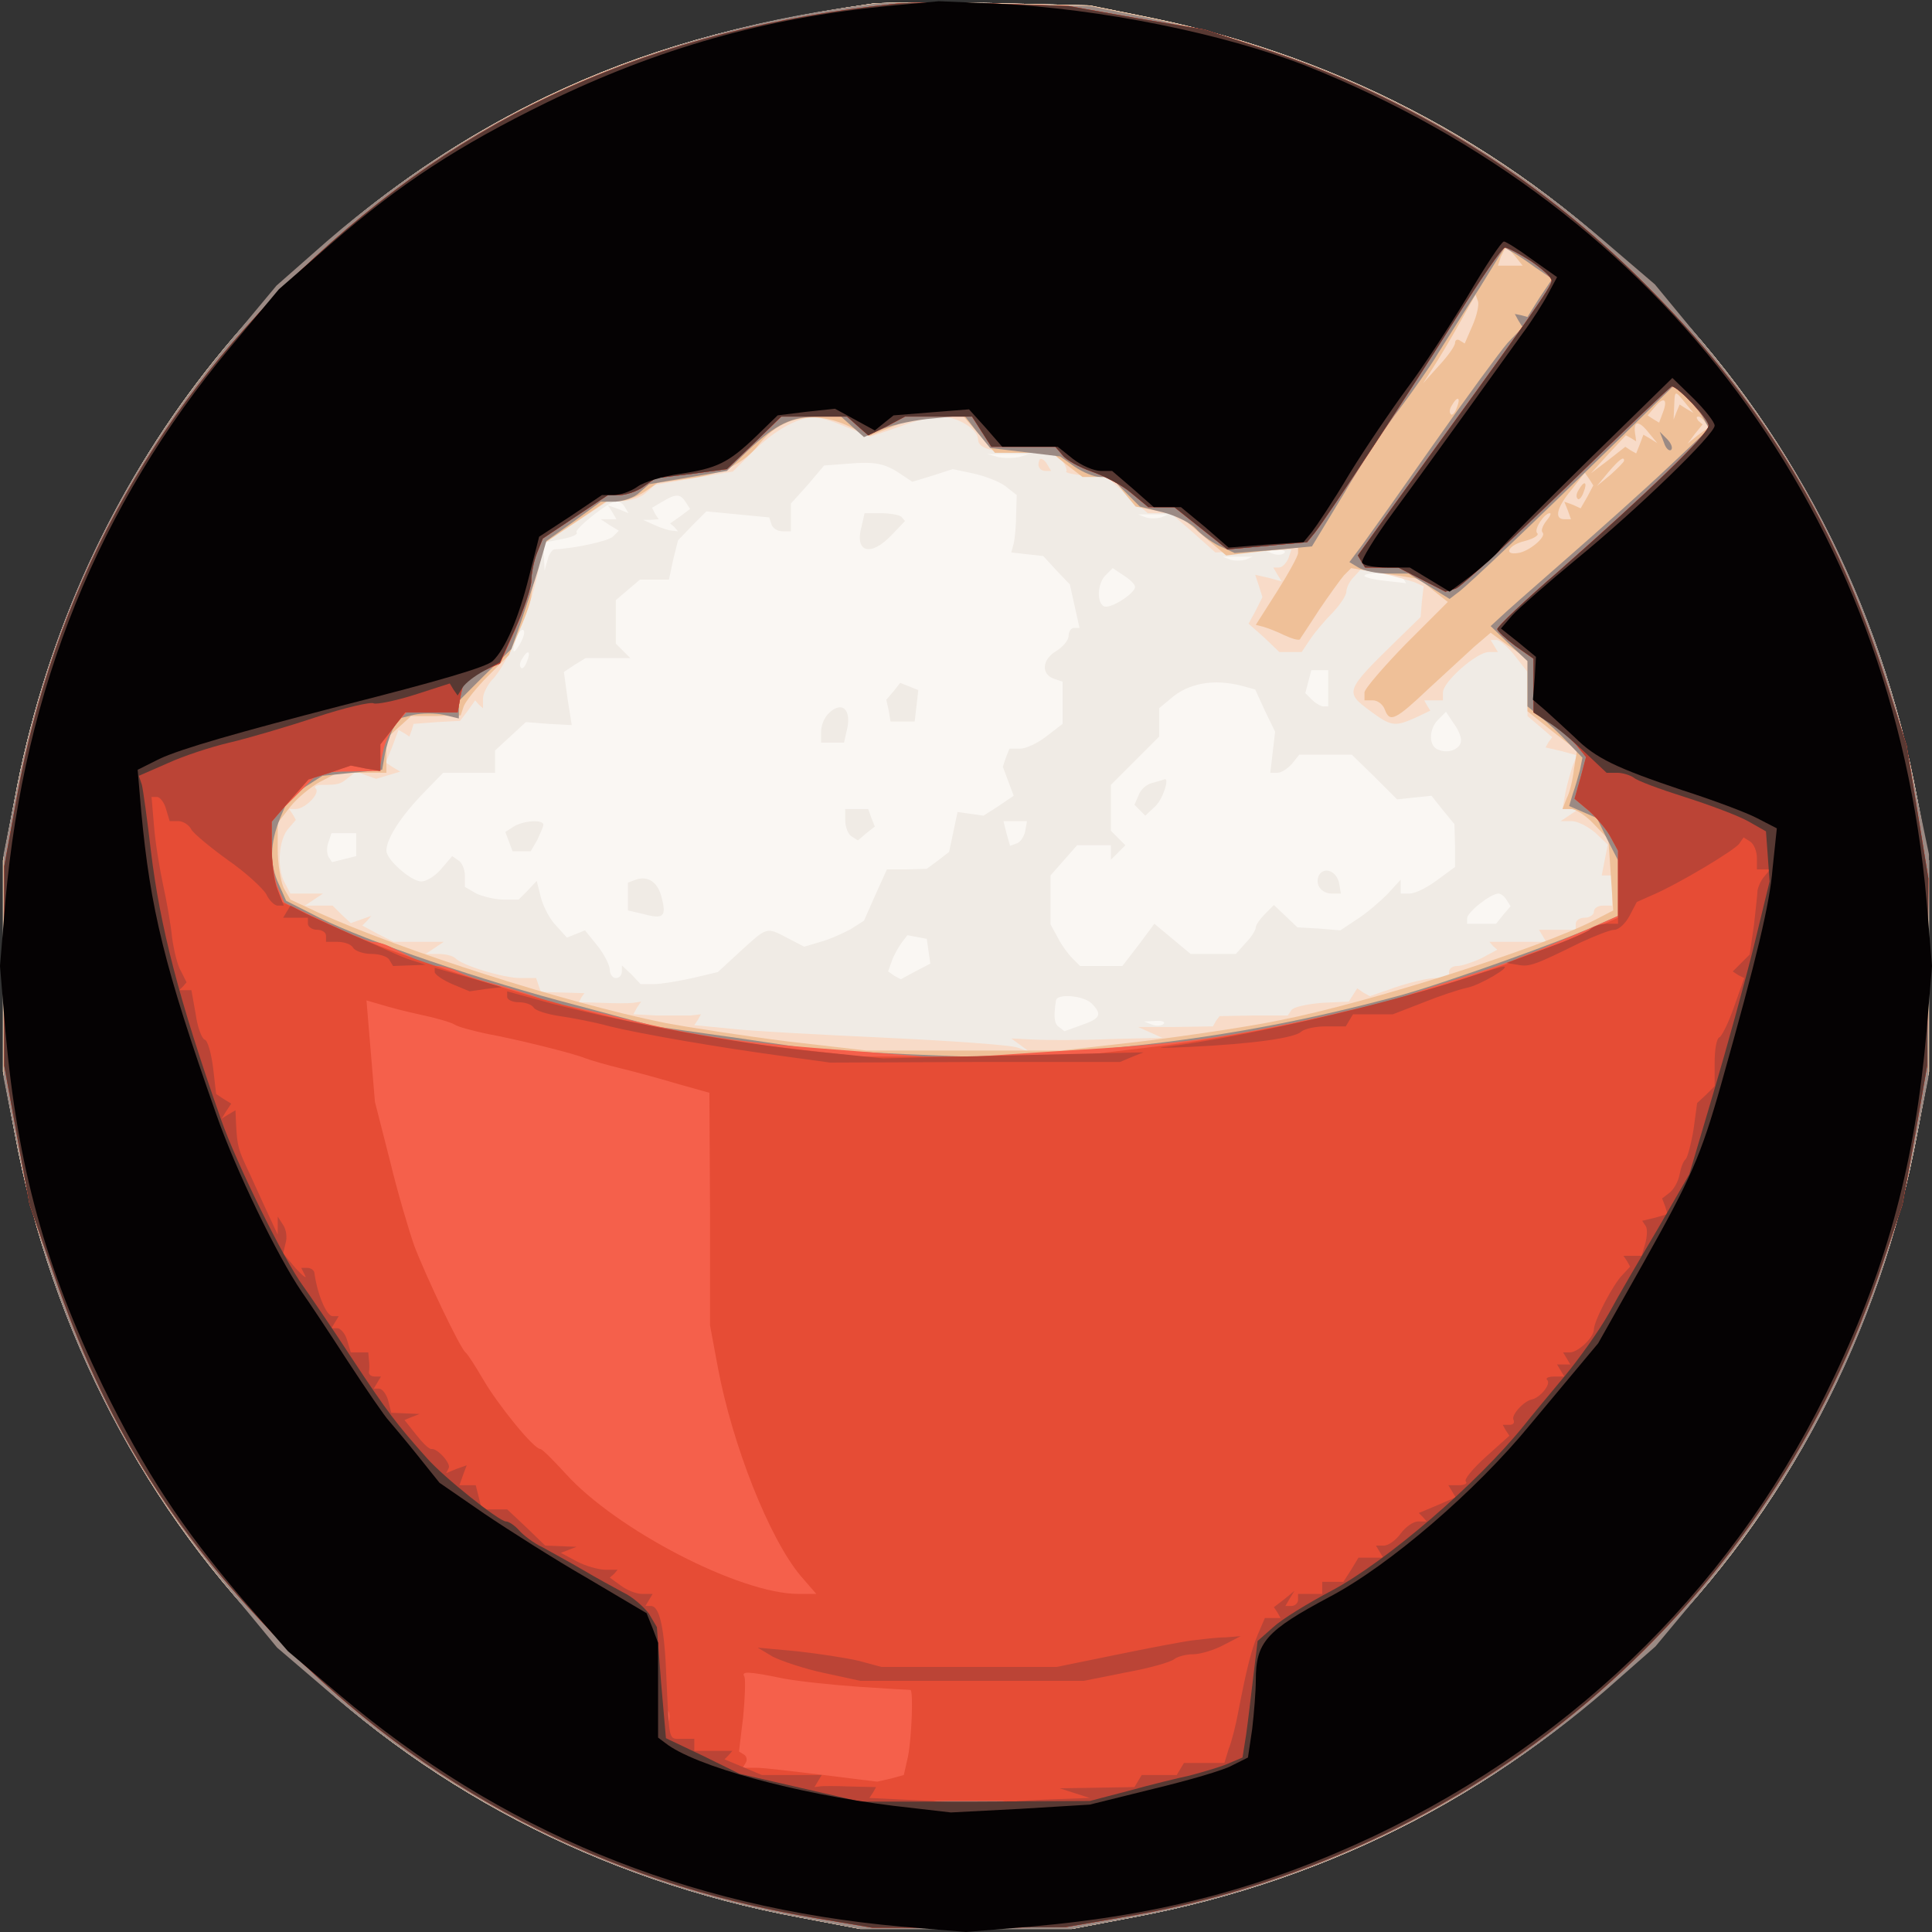 <?xml version="1.0"?><svg version="1.2" baseProfile="tiny-ps" viewBox="0 0 320 320" xmlns="http://www.w3.org/2000/svg" xmlns:xlink="http://www.w3.org/1999/xlink"><rect x="0" y="0" width="320" height="320" fill="#333333" stroke="none"/><title>Logion Agro LLC</title><g><g fill="#faf7f3" transform="matrix(.1 0 0 -.1 0 320)"><path d="M1445 3194c-218-31-381-78-540-154-462-223-786-650-881-1165L5 1775v-350l19-100C148 654 654 148 1325 24l100-19h350l100 19c671 124 1177 630 1301 1301l19 100v350l-19 100c-122 660-615 1162-1272 1296l-99 20-165 4c-91 2-178 1-195-1z"/></g><g fill="#f0ebe5" transform="matrix(.1 0 0 -.1 0 320)"><path d="M1445 3194c-218-31-381-78-540-154-462-223-786-650-881-1165L5 1775v-350l19-100C148 654 654 148 1325 24l100-19h350l100 19c671 124 1177 630 1301 1301l19 100v350l-19 100c-122 660-615 1162-1272 1296l-99 20-165 4c-91 2-178 1-195-1zm243-751c-10-2-26-2-35 0l-18 5h70l-17-5zm-195-29l18-12 33 10 34 11 33-7c19-4 43-13 54-21l19-15-1-33c0-17-2-39-4-47l-4-15 26-3 27-3 22-24 22-23 8-36 8-36h-9c-5 0-9-6-9-13s-9-18-20-25c-24-14-26-38-5-46l15-5v-70l-26-20c-15-12-35-21-44-21h-18l-6-15-5-15 9-24 9-24-25-17-25-16-21 3-22 3-7-33-7-33-18-14-19-14-33-1h-33l-19-42-19-43-22-14c-13-7-35-17-50-21l-27-8-27 14c-36 19-34 19-78-21l-38-35-42-10c-23-5-52-10-64-10h-22l-15 16-16 15v-10c0-6-4-11-10-11-5 0-10 6-10 14 0 7-9 25-20 39l-21 26-15-6-15-6-18 20c-10 10-21 31-25 46l-7 28-15-16-15-15h-25c-14 0-34 5-45 10l-19 11v19c0 10-5 22-11 25l-10 7-18-21c-10-12-25-21-33-21-17 0-58 36-58 51 0 19 22 54 58 92l36 37h86v37l25 23 26 24 38-3 38-2-7 44-6 44 18 12 18 11h74l-12 12-12 12v72l20 17 20 17h48l7 33 8 32 23 24 24 24 52-5 52-5 4-12c2-6 10-11 18-11h14v46l28 31 27 32 40 3c45 4 62 0 88-18zm-357-46l7-11-16-12-17-12 7-6 6-7-9 1c-5 0-18 4-29 9l-20 9h13l13 1-6 9-5 10 17 10c23 14 30 13 39-1zm-101-8l6-10-17 7-17 6 7-11 7-12h-26l15-10 15-9-10-10c-8-7-60-19-97-21-3 0-9-8-11-17l-5-18-1 23-1 23 30 6c17 3 28 8 25 11-5 5 54 52 66 52 4 0 11-4 14-10zm888-17c-7-2-19-2-25 0l-13 5h50l-12-5zm204-59c-3-3-12-4-19-1l-13 5 19 1c11 1 17-2 13-5zm-64-11c-7-2-19-2-25 0l-13 5h50l-12-5zm-183-45c0-11-42-38-52-32-12 7-10 38 3 51l12 12 18-12c11-7 19-15 19-19zm444 14l5-8-35 4c-19 2-34 6-34 8 0 8 59 4 64-4zM861 2133c-12-20-14-14-5 12 4 9 9 14 11 11 3-2 0-13-6-23zm12-28c-3-9-8-14-10-11-3 3-2 9 2 15 9 16 15 13 8-4zm1327-45v-30h-8c-4 0-13 5-19 11l-11 11 5 19 5 19h28v-30zm-143 4l22-6 16-35 17-35-4-34-4-34h12c6 0 17 7 24 15l12 15h87l38-37 37-37 28 3 29 3 19-24 19-23 1-36v-35l-30-22c-16-12-36-22-45-22h-15v23l-22-24c-13-13-35-32-51-42l-27-18-35 3-36 2-20 19-19 18-15-15c-8-8-15-18-15-22s-7-16-17-26l-16-18h-75l-30 25-30 25-26-35-27-35h-70l-13 13c-7 7-18 22-24 34l-12 22v81l22 25 22 25h56v-24l12 12 12 12-12 12-12 12v76l40 40 40 40v47l18 15c30 27 73 34 119 22zm363-90c0-14-20-23-37-16-17 5-17 34-1 50l13 13 12-18c7-9 13-22 13-29zm-722-151c-2-9-8-18-14-20l-11-4-6 21-5 20h39l-3-17zm-1108-22v-19l-20-5-20-5-6 9c-3 6-3 16 0 24l5 15h41v-19zm1905-91l7-11-12-14-12-15h-48v9c0 10 39 41 52 41 4 0 10-5 13-10zm-957-86l3-20-25-13-24-13-11 6-10 7 6 17c3 9 11 23 16 30l10 13 16-3 16-3 3-21zm270-86c18-18 15-25-17-36l-28-10-9 7c-8 5-9 17-5 44 2 12 46 8 59-5zm119-34c-3-3-12-4-19-1l-13 5 19 1c11 1 17-2 13-5zm-500 824c-12-43 15-51 50-14l22 23-6 7c-3 3-19 6-34 6h-27l-5-22zm53-273l-12-14 4-18 3-18h40l3 26 3 26-15 6-15 6-11-14zm-108-37c-7-7-12-20-12-30v-18h38l4 18c10 36-7 53-30 30zm28-177c0-11 5-23 10-26l11-7 14 12 14 11-6 15-5 14h-38v-19zm-549-10l-14-9 6-16 6-16h30l11 19c5 11 10 22 10 25 0 9-33 7-49-3zm202-88l-13-5v-46l26-6c33-9 38-4 30 27-6 26-23 37-43 30zm855 160c-9-2-19-11-22-20l-7-16 9-9 9-9 17 16c13 13 24 49 14 44-2-1-10-3-20-6zm277-152c-8-15 3-31 21-31h15l-3 17c-4 20-24 28-33 14z"/></g><g fill="#f8dbc8" transform="matrix(.1 0 0 -.1 0 320)"><path d="M1445 3194c-218-31-381-78-540-154-462-223-786-650-881-1165L5 1775v-350l19-100C148 654 654 148 1325 24l100-19h350l100 19c671 124 1177 630 1301 1301l19 100v350l-19 100c-122 660-615 1162-1272 1296l-99 20-165 4c-91 2-178 1-195-1zm-44-701l41-16 47 16c25 10 57 17 71 17 27-1 60-21 60-38 0-15 26-22 80-22h48l11-13c6-8 9-16 7-18s12-5 31-7l36-2 34-30 34-30h38l37-32 37-33 63 2 63 3-5-15c-4-8-10-15-16-15h-9l7-12 7-11-22 6-22 5 6-18 6-19-11-22-12-22 26-23 25-24h37l14 21c8 12 25 32 38 45 12 13 22 28 22 34s5 17 12 24l12 13 36-7c19-4 42-11 52-14l16-7-3-26-2-25-39-38c-87-85-87-86-44-118 34-25 40-26 74-11l25 12-5 8-5 9h31v13c0 18 56 67 76 67h15l-6 10-6 10h10c5 0 19-12 30-26l21-27v-73l20-17 21-18-6-8-5-9 26-6 26-7-7-17c-3-9-9-29-12-44l-5-28h27l-15-10-15-10h18c10 0 27-9 39-19l21-20-5-25-5-26h17v-50h-15c-8 0-15-4-15-10 0-5-7-10-15-10s-15-4-15-10v-10h-61l6-10 6-10h-94l6-7 7-6-26-14c-15-7-33-13-40-13-8 0-14-4-14-10v-10h-22c-13 0-42-7-66-15l-43-15-11 6-10 7-7-11-7-11-44-2c-25-2-48-7-51-12l-6-9h-57l-56-1-6-8-5-9-62-1h-62l20-9 20-9-85-2c-47-2-103-2-125-1l-40 2 15-11 15-11-20 7c-11 4-108 11-215 16s-223 11-258 15l-62 6 6 9 5 9-18-2h-56l-38 2 6 11 7 10-13-2c-8-1-31-1-52 0l-38 1 4 8 5 7-36 1-36 1-4 11-4 12h-26c-28 0-97 21-108 33-4 4-17 7-28 7h-21l15 10 15 10h-83l-26 13-26 14 8 8 7 8-17-6-17-6-15 14-15 15h-46l15 10 15 10h-54l-10 19c-13 24-9 72 7 89l12 14-5 9-6 9h11c15 0 41 26 33 34-4 3 1 6 10 6 27 0 31 1 44 12l13 10 16-6 17-6 20 6 20 6-12 7-12 8 11 27 10 27 9-5 9-6 4 11 3 10 39 3 38 2 13 17 12 17 6-7 7-6v16c0 8 7 22 15 31 24 23 63 115 75 173l11 53 53 35 53 35h23c13 0 31 6 39 13l16 14 64 11 65 11 35 35c34 33 71 54 98 55 7 1 31-6 54-16zm319-63c0-5 5-10 11-10h10l-6 10c-3 6-8 10-11 10-2 0-4-4-4-10z"/></g><g fill="#efc098" transform="matrix(.1 0 0 -.1 0 320)"><path d="M1445 3194c-218-31-381-78-540-154-462-223-786-650-881-1165L5 1775v-350l19-100C148 654 654 148 1325 24l100-19h350l100 19c671 124 1177 630 1301 1301l19 100v350l-19 100c-122 660-615 1162-1272 1296l-99 20-165 4c-91 2-178 1-195-1zm1065-419l12-15h-41l5 15c4 8 7 15 9 15 1 0 8-7 15-15zm-71-114l-13-30-8 5c-4 3-8 1-8-4s-12-22-27-38l-26-29 16 25c9 14 29 47 44 74l27 48 4-11c2-6-2-24-9-40zm352-128l14-17-12 7-11 7-5-12-5-13 1 23c1 26 1 26 18 5zm-378-8c-3-9-8-14-10-11-3 3-2 9 2 15 9 16 15 13 8-4zm341-9l-6-16-10 6-9 6 12 14c15 18 22 13 13-10zm-1348-22l34-16 40 16 40 16h76l26-30 26-30h94l25-20 26-20h49l19-25 20-24 35-7 35-6 40-34 40-34 60 7 59 6v-9c0-5-16-34-35-64l-35-55 12-3c7-2 23-8 35-14 13-6 24-9 26-7 1 2 16 24 32 49 17 25 35 50 41 57l12 12 56-9 57-9 23-19 24-19-69-69c-37-38-69-75-69-81v-13h14c8 0 17-7 20-16 8-21 17-17 73 36 27 25 61 56 75 69l27 23 30-22 31-21v-87l41-33 41-32-5-31c-2-17-7-39-12-48l-7-18h14c8 0 25-11 38-25l24-25 4-59 4-59-31-16c-89-46-374-137-522-166-53-11-156-26-229-35l-132-15h-323l-130 15c-71 9-163 23-205 31-163 33-433 119-574 183l-45 21-11 19c-5 11-10 40-10 64v44l21 27c11 14 34 33 49 41l29 15h81v57l20 18 21 19h41l41 1 5 15c3 8 21 31 40 50l35 35 18 43c11 24 19 49 19 55 0 7 5 29 11 50l10 37 52 35 52 35h20c11 0 30 7 42 15l22 15 48 7c59 7 95 25 121 58 36 45 91 56 148 29zm1418 7l6-9-18-13-17-14 12 16 13 16-7 6c-3 4-4 7 0 7 3 0 8-4 11-9zm-93-18l14-17-11 7-12 7-6-16-6-15-9 5-9 6-28-22-29-22 29 32 29 31 9-5 8-5-1 8c-5 26 4 29 22 6zm-41-46c0-2-10-12-22-23l-23-19 19 23c18 21 26 27 26 19zm-61-60l-11-19-13 6-14 5 6-15 5-14h-11c-17 0-13 19 12 49l22 28 7-10 7-11-10-19zm-68-40c-6-8-9-16-6-19 7-7-23-32-41-34-25-4-15 14 12 20 15 4 24 10 20 13-6 6 12 33 21 33 3 0 0-6-6-13zm54 52c-4-6-5-12-2-15 2-3 7 2 10 11 7 17 1 20-8 4z"/></g><g fill="#9b8a84" transform="matrix(.1 0 0 -.1 0 320)"><path d="M1450 3194c-351-42-653-173-909-394l-83-73-80-96c-181-218-294-456-350-736L6 1785v-370l22-110c56-280 169-518 351-737l80-97 83-71c226-195 493-323 783-376l100-19h350l100 19c290 53 562 184 784 376l83 73 80 96c181 218 295 457 350 736l22 110v185l1 185-23 110c-56 281-169 518-351 737l-80 97-83 71c-220 189-475 314-754 370l-99 20-160 4c-88 2-176 2-195 0zm1093-437l28-19-21-31-20-32-11 3-10 2 6-11 7-11-25-26c-13-15-68-90-122-167s-108-153-119-168l-21-28 15-9c8-5 30-10 49-10h34l34-21 34-21 17 13c21 17 118 109 254 242l100 98 20-18c11-10 24-26 29-35l10-18-68-64c-37-35-113-103-168-151s-106-93-113-100l-13-12 30-29 31-29v-75l22-18c12-9 32-28 45-42l24-25-4-20c-3-11-8-29-12-40l-6-20 23-10 23-10 17-35 18-35v-92l-27-12c-60-28-262-100-335-120-178-48-339-76-533-92l-140-11-145 6-145 7-135 20-135 19-130 35c-154 40-348 106-426 145l-55 28-12 27c-16 34-15 68 2 110l14 33 28 19 28 18 49 5 50 5 4 23c2 13 8 32 13 43l11 19 24 6c14 3 36 3 50 0l25-6v29l43 43 44 43 16 45c8 25 22 65 29 89l13 45 45 32 45 33h24c14 1 32 7 40 15l16 14 64 11 65 11 35 34c47 44 72 56 117 56h37l19-17 19-17 32 14c18 7 55 15 83 17l51 5 21-27 22-27 58-7 58-7 24-17c13-9 32-17 42-17h17l24-24 25-25 40-10c22-6 45-18 53-27 7-8 24-21 38-28l26-12 64 5 64 6 54 89c29 50 71 113 92 140 21 28 50 69 63 91 14 22 44 70 68 107l42 68 12-7c6-3 24-15 39-26zm213-290c3-10 9-15 12-12s0 11-7 18l-12 12 7-18z"/></g><g fill="#f5604b" transform="matrix(.1 0 0 -.1 0 320)"><path d="M1485 3194c-405-42-715-181-989-444-248-239-407-533-468-870L7 1765v-330l21-115 21-115 41-118c83-242 192-418 369-600C701 238 999 83 1345 24l100-17h160l160 1 115 20c582 106 1051 515 1239 1082l32 95 21 115 20 115 1 155 1 155-18 110-18 110-35 110c-82 255-198 450-382 638-182 188-404 326-651 407l-95 31-113 19-112 20-123 4c-67 2-140 2-162 0zm1050-426c19-13 35-27 35-33-1-11-31-54-265-377l-56-78 6-10 6-10h55l39-20 39-20 17 5c9 3 92 80 185 170 93 91 171 165 173 165 10 0 61-54 61-65 0-14-103-113-247-240-57-49-103-93-103-97 0-3 14-16 30-28l30-21v-89l28-17c15-10 34-27 43-37l16-20-9-34-10-35 25-21c13-12 29-31 35-43l12-22v-108l-52-23c-29-12-64-27-78-33-14-5-34-13-45-18-11-4-51-18-90-30-38-12-79-25-90-30-11-4-33-10-50-14-16-3-49-10-72-16-180-39-232-47-451-60l-182-12-153 12c-201 15-264 24-417 62-19 4-48 11-65 14-16 4-39 10-50 15-11 4-40 13-65 20-25 6-53 16-62 21-10 5-25 9-33 9s-24 5-35 10c-11 6-29 15-40 20-11 6-25 10-32 10s-43 15-80 33l-67 32-10 23c-6 13-11 44-11 69v45l39 39 39 39 38 2c22 0 44 1 51 1h11l6 30c3 17 14 39 23 49l16 18h85l5 28 6 27 29 13 30 13 26 58c14 32 26 68 26 79s4 32 9 45l10 25 54 36 54 36h19c11 0 29 6 40 14l20 14 59 7 59 8 45 43 45 44h109l18-16 17-15 31 15 30 16h111l16-25 16-25h106l12-14c6-8 28-20 48-27s50-22 65-35l29-24h43l44-35 44-35 66 6 66 6 13 16c24 31 159 236 233 354 41 65 77 118 82 118 4 0 23-10 42-22zM1638 213c-15-2-42-2-60 0l-33 4h120l-27-4z"/></g><g fill="#e64c35" transform="matrix(.1 0 0 -.1 0 320)"><path d="M1485 3194c-405-42-715-181-989-444-248-239-407-533-468-870L7 1765v-330l21-115 21-115 41-118c83-242 192-418 369-600C701 238 999 83 1345 24l100-17h160l160 1 115 20c582 106 1051 515 1239 1082l32 95 21 115 20 115 1 155 1 155-18 110-18 110-35 110c-82 255-198 450-382 638-182 188-404 326-651 407l-95 31-113 19-112 20-123 4c-67 2-140 2-162 0zm1050-426c19-13 35-27 35-33-1-11-31-54-265-377l-56-78 6-10 6-10h55l39-20 39-20 17 5c9 3 92 80 185 170 93 91 171 165 173 165 10 0 61-54 61-65 0-14-103-113-247-240-57-49-103-93-103-97 0-3 14-16 30-28l30-21v-89l28-17c15-10 34-27 43-37l16-20-9-34-10-35 25-21c13-12 29-31 35-43l12-22v-111l-47-21c-197-90-476-164-732-194l-126-15h-350l-129 15-129 15-136 31c-164 37-399 114-497 162l-71 35-6 24c-4 13-7 42-7 65v42l30 35 31 35 35 11 35 12 25-5 24-4v44l21 27 20 26h87l5 28 6 27 29 13 30 13 26 58c14 32 26 68 26 79s4 32 9 45l10 25 54 36 54 36h19c11 0 29 6 40 14l20 14 59 7 59 8 45 43 45 44h109l18-16 17-15 31 15 30 16h111l16-25 16-25h106l12-14c6-8 28-20 48-27s50-22 65-35l29-24h43l44-35 44-35 66 6 66 6 13 16c24 31 159 236 233 354 41 65 77 118 82 118 4 0 23-10 42-22zM698 1519c24-5 48-12 55-16 6-4 29-10 52-15 54-10 146-33 165-41 8-3 35-11 60-17s68-18 95-26l50-14 1-192v-193l13-70c24-128 85-283 137-345l26-30h-30c-96 0-301 106-385 199-20 22-39 41-42 41-11 0-70 73-94 114-13 22-26 43-30 46-9 7-66 127-85 177-8 23-27 86-40 140l-25 98-7 84-7 84 24-7c13-4 43-12 67-17zm599-1099c26-5 84-11 128-14s81-5 83-5c5-2 2-79-4-110l-7-31-22-6-22-5-89 11c-49 6-99 12-111 12h-23l5 8c3 5 2 11-3 14l-8 5 7 58c3 32 4 61 2 66-6 9 6 9 64-3zm-190-72l-5-13-1 19c-1 11 2 17 5 13 3-3 4-12 1-19zm531-135c-15-2-42-2-60 0l-33 4h120l-27-4z"/></g><g fill="#bb4436" transform="matrix(.1 0 0 -.1 0 320)"><path d="M1485 3194c-405-42-715-181-989-444-248-239-407-533-468-870L7 1765v-330l21-115 21-115 41-118c83-242 192-418 369-600C701 238 999 83 1345 24l100-17h160l160 1 115 20c582 106 1051 515 1239 1082l32 95 21 115 20 115 1 155 1 155-18 110-18 110-35 110c-82 255-198 450-382 638-182 188-404 326-651 407l-95 31-113 19-112 20-123 4c-67 2-140 2-162 0zm1050-426c19-13 35-27 35-33-1-11-31-54-265-377l-56-78 6-10 6-10h55l39-20 39-20 17 5c9 3 92 80 185 170 93 91 171 165 173 165 10 0 61-54 61-65 0-14-103-113-247-240-57-49-103-93-103-97 0-3 14-16 30-28l30-21v-89l28-17c15-10 34-27 43-37l16-20-9-34-10-35 25-21c13-12 29-31 35-43l12-22v-121h-18c-10 0-22-4-28-9-5-5-38-19-74-32l-65-24 19-3c19-4 29 0 104 37 24 11 49 21 56 21s18 10 25 23l12 23 27 12c40 17 136 74 143 85l7 10 11-7c6-4 11-16 11-27v-19h22l-10-12c-6-7-10-17-11-23 0-5-3-31-6-58l-7-48-14-14-14-14 9-6 10-5-17-48c-9-26-20-48-24-50-5-2-8-21-8-42v-39l-14-14-15-14-6-44c-4-24-10-46-13-49-4-3-8-14-10-25s-9-24-16-30l-13-10 5-13 4-13-21-6-21-5 6-9c3-5 2-18-1-29l-6-20h-30l6-9 5-9-13-14c-15-15-47-76-47-90 0-13-26-38-40-38h-11l6-10 6-10h-22l6-10 6-10h-17c-10 0-15-3-11-6 6-7-12-29-26-32s-35-27-30-34c2-5-1-8-7-8h-11l5-9 6-9-39-35c-22-20-37-38-33-41 3-3-2-6-12-6h-17l6-10 6-10-30-13-31-13 7-7 6-7h-14c-8 0-21-9-29-20s-20-20-28-20h-13l6-10 6-10h-41l-12-20-13-20h-35v-20h-40v-10c0-5-5-10-11-10h-10l7 12 8 13-17-14-17-13 6-9 5-9h-26l-12-28c-11-27-18-55-32-127-4-22-11-50-16-62l-7-23h-67l-6-10-6-10h-58l-6-10-6-10-62-1-62-1 25-8 25-8-55-2c-30-1-66-3-80-5-14-3-71-2-127 2l-103 5 6 9 5 9-43 1c-24 1-47 1-51 0l-8-1 6 10 6 10h-99l-31 13-31 13 7 7 6 7h-63v20h-20c-23 0-21-7-26 95-3 87-11 125-26 125h-9l6 10 6 10h-18c-10 0-26 7-35 14l-18 13 7 6 6 7h-20c-11 0-33 6-48 14l-26 14 13 5 13 5-26 1-26 1-31 30-32 30h-42l-5 20-5 20h-27l6 17 6 16-17-6-17-7 4 8c5 7-18 33-28 32-4-1-15 10-26 24l-19 24 12 5 13 5-23 1-24 1-5 20c-3 11-10 20-15 20h-9l6 10 6 10h-10c-6 0-10 3-10 7 1 5 1 14 0 21l-1 12h-29l-6 20c-3 11-11 20-16 20h-10l6 10 6 10h-10c-10 0-25 35-30 70 0 6-6 10-12 10h-10l6-12c4-7-3-2-15 11l-21 25 4 17c3 9 1 23-4 30l-9 14v-30l-14 30c-8 17-22 48-32 70-20 42-21 46-23 83l-1 23-12-7-11-7 8 13 8 12-13 8-12 8-5 43c-3 24-9 46-14 47-5 2-12 21-15 43l-7 39h-20l6 6 6 7-9 18c-6 9-12 35-15 56-2 21-9 61-15 88-6 28-13 71-15 98l-4 47h9c5 0 12-9 15-20l6-20h14c8 0 18-6 22-14 4-7 32-30 61-51 29-20 57-46 63-56 5-11 14-19 19-19h10l-10 26c-6 14-10 45-10 69v44l30 35 31 35 35 11 35 12 25-5 24-4v44l21 27 20 26h87l5 28 6 27 29 13 30 13 26 58c14 32 26 68 26 79s4 32 9 45l10 25 54 36 54 36h19c11 0 29 6 40 14l20 14 59 7 59 8 45 43 45 44h109l18-16 17-15 31 15 30 16h111l16-25 16-25h106l12-14c6-8 28-20 48-27s50-22 65-35l29-24h43l44-35 44-35 66 6 66 6 13 16c24 31 159 236 233 354 41 65 77 118 82 118 4 0 23-10 42-22zM475 1690l-6-10h41v-10c0-5 7-10 15-10s15-4 15-10v-10h19c11 0 23-4 26-10 3-5 17-10 30-10s27-4 30-10l6-10 27 1 27 1-15 5c-8 2-24 8-35 13s-42 19-70 31c-27 12-62 28-77 35l-27 14-6-10zm245-100c0-4 13-13 29-20l29-12 27 4 26 3-55 16-56 16v-7zm1705-11c-140-45-364-97-495-113-19-2-1-2 40 0 107 5 174 15 185 25 5 5 24 9 41 9h33l6 10 6 10h66l49 19c27 11 60 22 74 25 21 4 75 36 60 35-3 0-32-9-65-20zm-1585-30c0-5 9-9 19-9 11 0 22-4 25-9s23-11 43-14c21-3 58-10 83-17 54-13 175-34 285-49l80-11 240 1h240l19 8 20 8-216-5-215-5-119 12c-124 13-308 47-431 79l-73 20v-9zM1975 483c-16-2-74-13-127-24l-98-20h-290l-37 10c-21 5-67 12-103 16l-65 6 25-15c14-7 52-20 85-27l60-13h370l70 14c39 7 74 17 80 22 5 4 19 8 31 8s35 7 50 15l29 15-25-2c-14 0-38-3-55-5z"/></g><g fill="#583933" transform="matrix(.1 0 0 -.1 0 320)"><path d="M1485 3194c-405-42-715-181-989-444-248-239-407-533-468-870L7 1765v-330l21-115 21-115 41-118c83-242 192-418 369-600C701 238 999 83 1345 24l100-17h160l160 1 115 20c582 106 1051 515 1239 1082l32 95 21 115 20 115 1 155 1 155-18 110-18 110-35 110c-82 255-198 450-382 638-182 188-404 326-651 407l-95 31-113 19-112 20-123 4c-67 2-140 2-162 0zm1050-426c19-13 35-27 35-33-1-11-31-54-265-377l-56-78 6-10 6-10h55l39-20 39-20 17 5c9 3 92 80 185 170 93 91 171 165 173 165 10 0 61-54 61-65 0-14-103-113-247-240-57-49-103-93-103-97 0-3 14-16 30-28l30-21v-89l24-16c14-8 41-31 61-50l36-34h18c9 0 21-4 27-8 5-5 43-19 84-32s89-31 105-40l30-17 3-41 3-42-26-107c-15-60-45-169-67-243l-40-135-52-90c-29-49-66-112-81-140-15-27-49-75-74-105s-55-66-66-80c-78-97-228-226-320-275-38-20-82-47-96-60l-26-23-7-58c-4-33-9-76-12-97l-6-38-26-11c-15-6-43-14-62-19-19-4-64-15-100-25l-65-17-190-1h-190l-100 23-100 23-61 30-61 29-8 92-7 92-13 22c-8 11-27 28-42 35-15 8-46 25-68 38s-52 29-66 37c-15 7-32 20-39 28s-17 15-22 15c-11 0-103 73-131 105-50 56-66 77-124 165-34 52-71 106-81 120-31 42-110 202-136 276-70 199-101 320-116 444-6 52-13 102-15 110l-5 15 48 21c26 12 72 27 102 34s95 26 143 42 92 26 96 23c5-2 35 4 67 14l59 19 6-10 7-10 8 13c5 8 21 20 36 28l26 14 26 57c14 32 26 67 26 78s4 32 9 45l10 25 54 36 54 36h19c11 0 29 6 40 14l20 14 59 7 59 8 45 43 45 44h109l18-16 17-15 31 15 30 16h111l16-25 16-25h106l12-14c6-8 28-20 48-27s50-22 65-35l29-24h43l44-35 44-35 66 6 66 6 13 16c24 31 159 236 233 354 41 65 77 118 82 118 4 0 23-10 42-22z"/></g><g fill="#050203" transform="matrix(.1 0 0 -.1 0 320)"><path d="M1470 3190c-203-20-380-70-565-160-145-71-242-134-357-234l-86-75-82-98C164 2364 40 2059 9 1708l-9-108 9-108c20-225 66-391 161-587 70-143 130-234 231-353l76-87 84-71C829 167 1135 41 1492 9l108-9 108 9c217 19 387 65 568 150 342 163 604 425 763 763 88 185 133 354 152 570l9 108-9 108c-56 636-436 1148-1028 1383-135 53-341 95-513 103l-95 4-85-8zm1068-420l41-29-15-28c-8-15-27-45-42-65-15-21-56-78-92-128s-91-126-122-168-54-80-52-84c3-5 22-8 42-8h37l33-20 33-20 35 26c19 15 41 34 48 43 6 9 74 77 149 151l137 134 35-34c19-19 35-39 35-45 0-14-126-137-230-222-47-39-94-80-105-92l-19-22 29-23 29-24-2-35-3-36 21-18c11-10 33-30 48-44 35-35 69-51 179-88 50-16 106-37 123-46l33-17-7-66c-5-60-25-144-85-357-34-120-50-156-128-295l-76-135-46-55c-25-30-55-66-66-79-90-110-234-234-333-286-105-56-122-75-122-138 0-19-3-55-6-81l-7-47-26-13c-14-8-73-25-131-39l-105-26-115-7-115-6-95 11c-162 20-330 66-378 104l-12 9v157l-9 24-10 25-98 58c-54 31-131 80-171 107l-74 51-36 45c-20 25-42 51-48 58-6 6-37 51-69 100-31 48-65 99-75 113-41 60-110 203-142 295-86 244-109 340-124 500l-6 70 36 18c36 17 131 44 301 88 162 41 240 64 251 74 21 20 43 71 60 139l17 67 52 34 52 35h19c11 0 29 6 40 14s42 17 69 21c62 9 81 18 127 62l36 35 48 6 47 5 33-18 33-18 16 13 15 12 62 5 63 5 28-31 27-31h92l25-20c14-11 35-20 46-20h19l35-30 34-30h45l40-33 39-34 62 5 62 4 14 17c7 9 36 52 62 96 27 44 70 107 95 141 25 33 70 102 100 152 30 51 57 92 61 92 3 0 24-13 47-30z"/></g></g></svg>